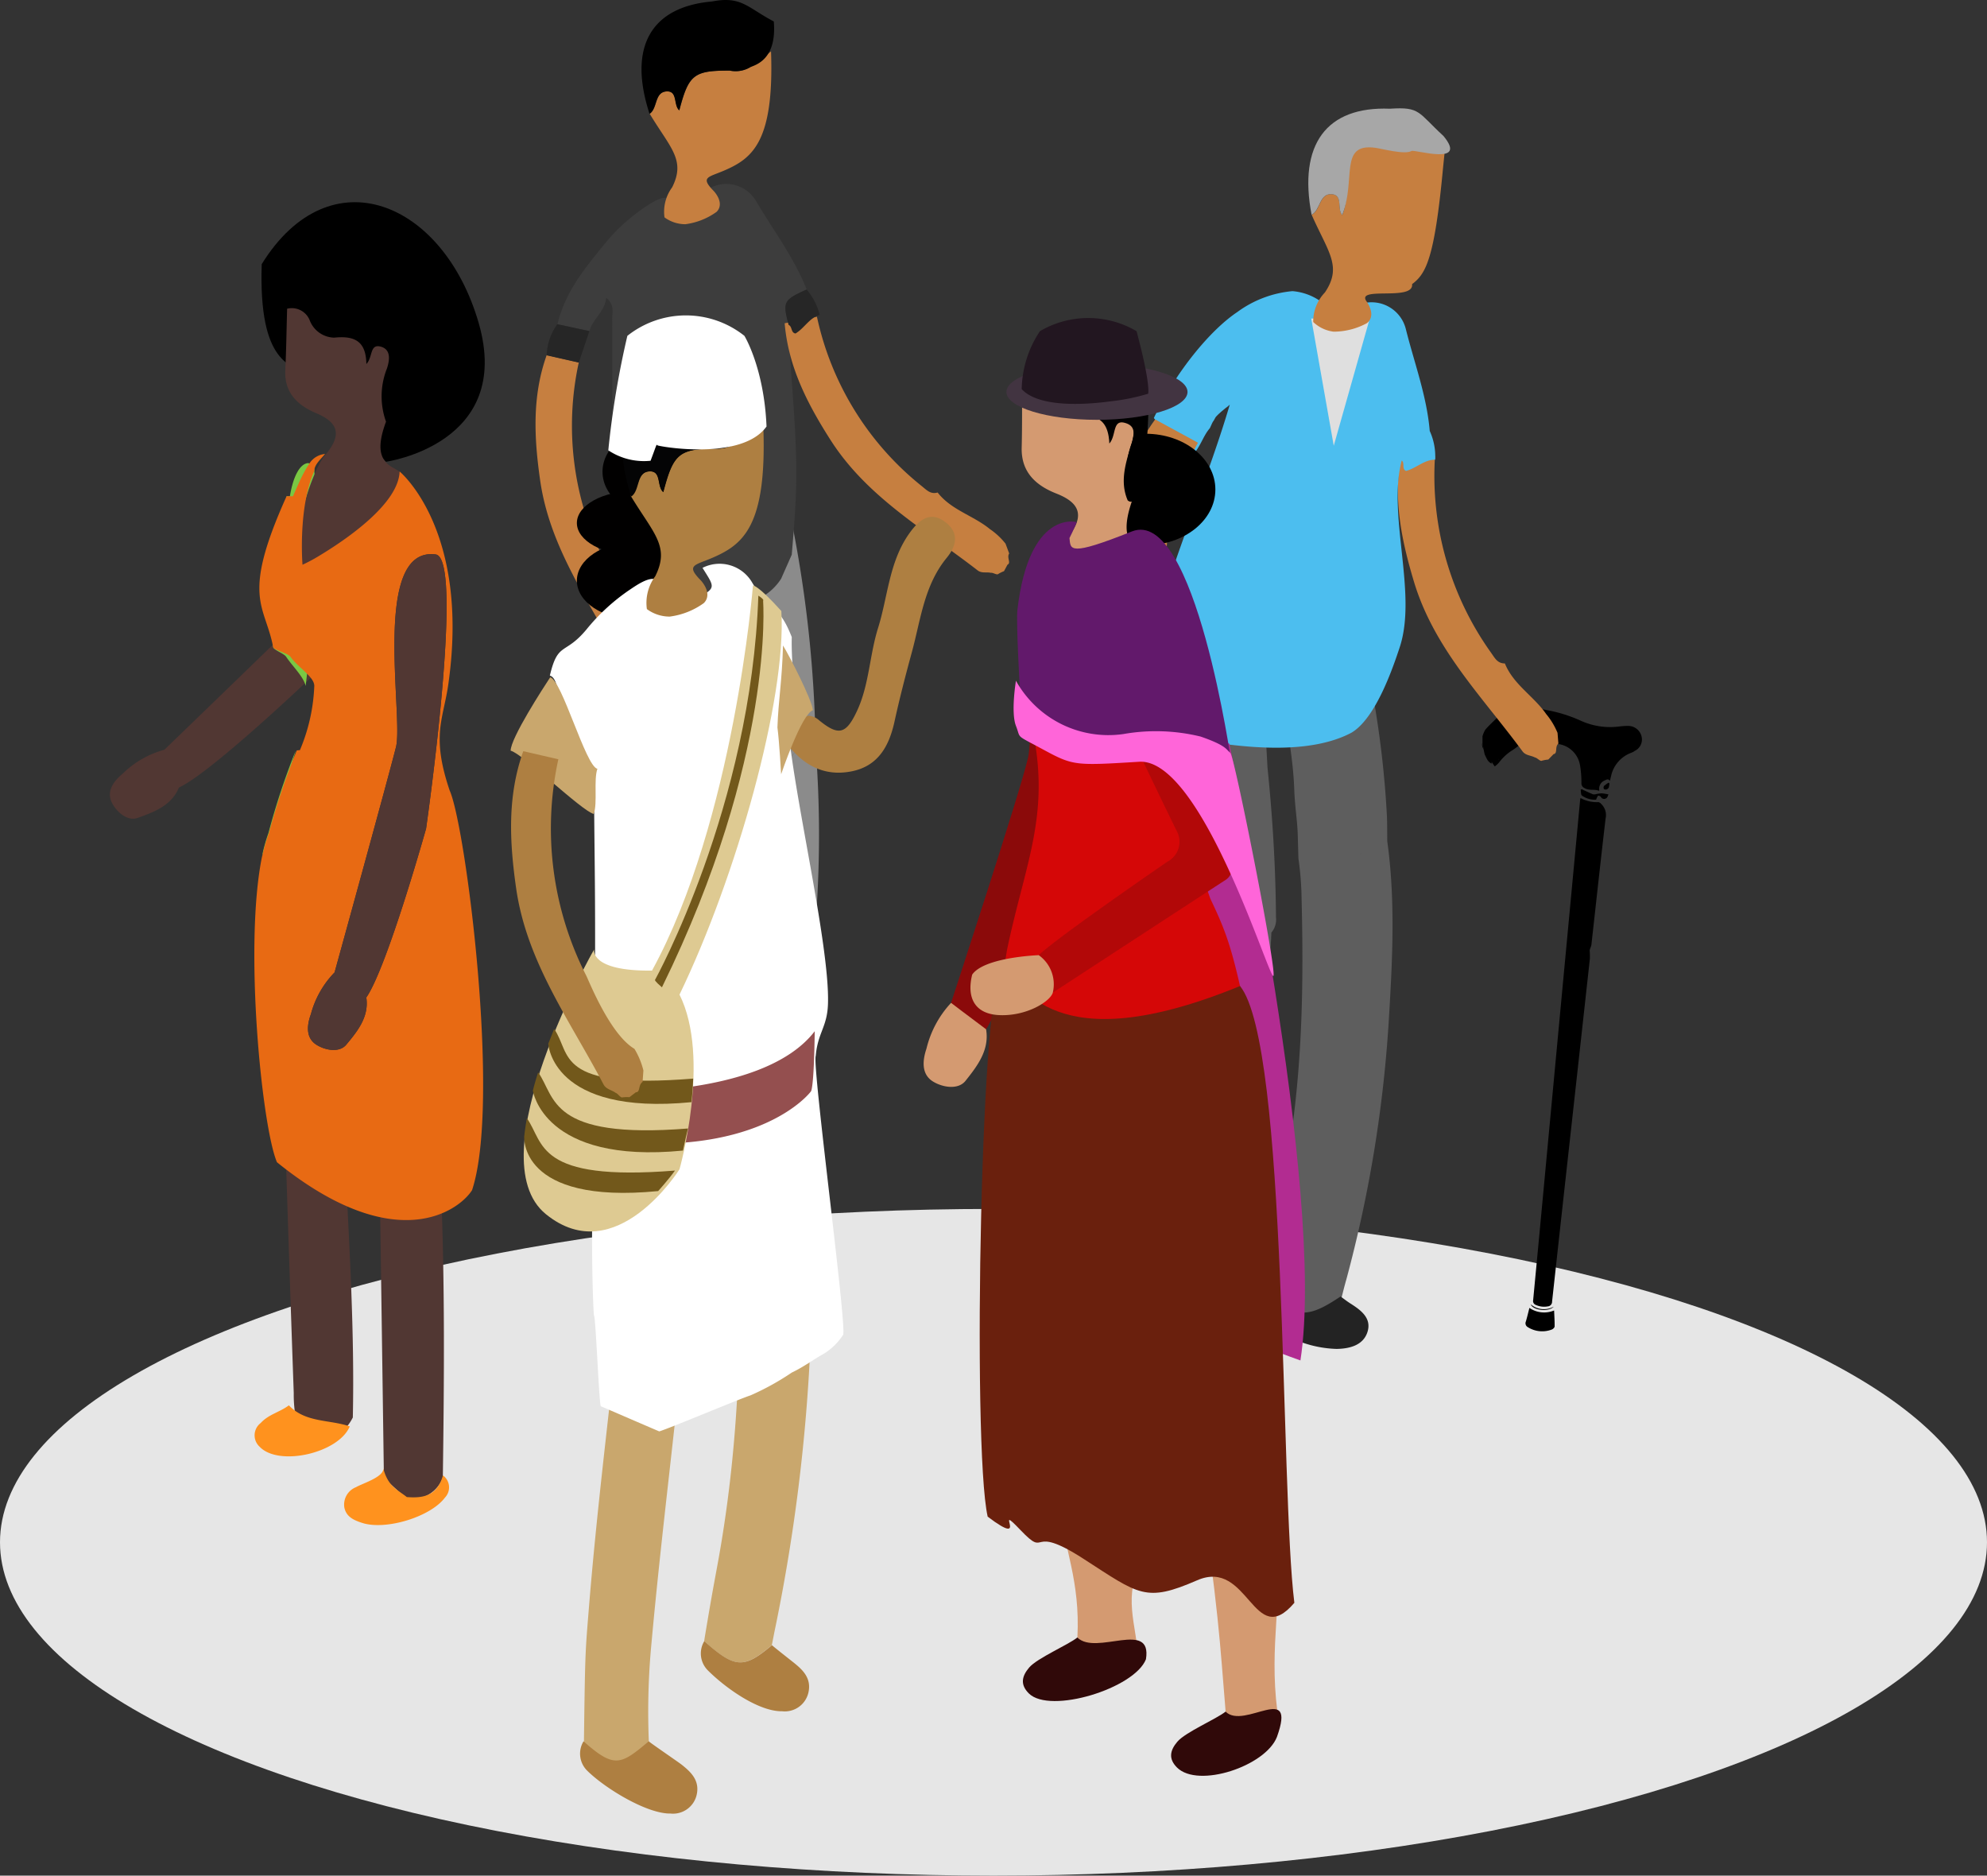 <svg xmlns="http://www.w3.org/2000/svg" width="205.508" height="193.961" viewBox="0 0 205.508 193.961">
  <rect x="0" y="0" width="205.508" height="193.961" fill="#333333" stroke="none"/>
  <g id="Grupo_3801" data-name="Grupo 3801" transform="translate(-844 -245.722)">
    <g id="Grupo_3800" data-name="Grupo 3800" transform="translate(844 245.722)">
      <ellipse id="Elipse_25" data-name="Elipse 25" cx="102.754" cy="34.472" rx="102.754" ry="34.472" transform="translate(0 125.017)" fill="#e6e6e6"/>
      <g id="Grupo_3339" data-name="Grupo 3339" transform="translate(11.366 0)">
        <g id="Grupo_2277" data-name="Grupo 2277" transform="translate(0 0)">
          <g id="Grupo_2275" data-name="Grupo 2275" transform="translate(44.023 0)">
            <path id="Trazado_11034" data-name="Trazado 11034" d="M119.746,276.022c-.045,1.561-.128,2.254-.206,3.067-1.053,11.637-2.436,21.664-3.472,33.3a68.488,68.488,0,0,0-.186,8.71c-2.1,2.584-3.711,2.687-6.151.379.116-8.632.116-8.7.45-12.76.607-7.55,1.429-14.568,2.271-22.08.371-3.381.119-6.828.871-10.139a13.621,13.621,0,0,1-.144-3.732,30.752,30.752,0,0,0-.112-3.847c-.045-.789-.1-1.581-.141-2.374-.02-.347-.045-.689-.066-1.036-.136-2.423-.264-4.842-.393-7.274.194.066.361-.108.563-.042a.739.739,0,0,1,.376-.036l.43-.2.555-.164c.025-.529.673-1.041.7-1.565.157-.058.326-.571.483-.571h.09l-.037-.368c1.2-.479,2.394-1.07,3.583-1.561.083,1.923.165,3.791.252,5.719.376,5.016.607,9.97.636,15.015A2.536,2.536,0,0,1,119.746,276.022Z" transform="translate(-102.569 -189.285)" fill="#8b8b8b"/>
            <path id="Trazado_11035" data-name="Trazado 11035" d="M133.534,264c-.009-.85.008-1.692-.026-2.534a127.664,127.664,0,0,0-2.386-20.033c-.363,1.04-.734,2.093-1.1,3.137a6.65,6.65,0,0,1-1.886,2.307,6.4,6.4,0,0,0-2.728,3l.1.045.1-.037c.228,3.025.706,5.465.8,9.04.058,1.767.223,2.9.26,4.372q.031,1.219.054,2.439c.132,1.289.2,2.308.227,3.34.227,10.865.049,20.8-1.722,31.447-.47,2.807-.665,3.43-1.605,9.168,2.918,2.584,3.744,2.634,6.4.383.12-.6.235-1.217.364-1.828a170.047,170.047,0,0,0,3.3-26.679A117.836,117.836,0,0,0,133.534,264Zm-2.1,1.3a3.569,3.569,0,0,1-.528.5,2.914,2.914,0,0,1-.408.269,3.348,3.348,0,0,0,.408-.269,4.28,4.28,0,0,0,.528-.508,3.09,3.09,0,0,0,.3-.124C131.63,265.215,131.531,265.251,131.432,265.3Z" transform="translate(-104.624 -187.464)" fill="#8b8b8b"/>
            <path id="Trazado_11036" data-name="Trazado 11036" d="M127.89,214.983c.182,5.751.963,11.464.765,17.23-.068,2.191-.257,4.365-.439,6.539-.364.826-.735,1.66-1.1,2.485a5.732,5.732,0,0,1-1.886,1.826c-1.016.561-1.776,1.176-2.97,1.747a24.61,24.61,0,0,1-3.9,2.156c-1.19.387-2.386.765-3.584,1.144,0,.008-.053.053-.053.053-.159.054-.325.106-.485.152a7.32,7.32,0,0,0-.849-2.046c-.97-1.977-2.826-3.44-3.357-5.675a12.7,12.7,0,0,1-.364-3.546q.011-11.343-.022-22.685c0-.675.273-1.471-.622-2.175-.014.114-.03.22-.053.326a1.107,1.107,0,0,1-.045.158c-.015.054-.031.1-.045.152a1.233,1.233,0,0,1-.107.251c-.045.1-.091.2-.144.288s-.1.159-.144.242a3.213,3.213,0,0,1-.2.288l-.181.25a.169.169,0,0,1-.031.045c-.1.129-.189.257-.273.387-.076.106-.144.219-.212.333a2.26,2.26,0,0,0-.136.273,2.218,2.218,0,0,0-.159.447c-1.1-.235-2.205-.478-3.311-.712.773-3.273,2.818-5.8,4.895-8.32a19.074,19.074,0,0,1,4.137-3.774c.553-.363,1.652-1.134,2.335-.953-.122,2.2-.33,2.453,1.845,2.377a3.926,3.926,0,0,0,2.138-.584c1.841-.985,1.638-1.031.5-2.864a3.561,3.561,0,0,1,4.676,1.358c1.788,3.031,3.947,5.864,5.251,9.175C127.352,212.422,127.276,212.581,127.89,214.983Z" transform="translate(-101.717 -181.389)" fill="#3d3d3d"/>
            <path id="Trazado_11037" data-name="Trazado 11037" d="M113.768,252.47c-.432.28-.2.982-.637.982l-.61.465a3.289,3.289,0,0,0-.717.026c-.2-.053-.384-.38-.581-.433-.394-.3-.9-.324-1.16-.816-3.159-6.016-7.258-11.546-8.259-18.54-.629-4.388-.849-8.7.674-12.964,1.107.25,2.213.512,3.319.762a30.672,30.672,0,0,0,2.636,20.464c.3.6.478,1.147,1.2,1.253.531,2.235,2.387,3.7,3.357,5.676a7.324,7.324,0,0,1,.849,2.047" transform="translate(-101.325 -184.469)" fill="#c67f40"/>
            <path id="Trazado_11038" data-name="Trazado 11038" d="M154.787,241.013c-.277.434.227.976-.173,1.158l-.364.676a3.27,3.27,0,0,0-.642.321c-.209.036-.507-.187-.708-.153-.481-.106-.955.078-1.393-.264-5.366-4.169-11.386-7.508-15.191-13.461-2.387-3.734-4.372-7.568-4.75-12.081,1.111-.23,2.226-.45,3.337-.68a30.673,30.673,0,0,0,10.867,17.539c.517.423.909.847,1.616.642,1.408,1.816,3.7,2.38,5.4,3.779A7.294,7.294,0,0,1,154.41,240" transform="translate(-105.8 -183.779)" fill="#c67f40"/>
            <path id="Trazado_11039" data-name="Trazado 11039" d="M127.733,184.327c.325,9.356-1.929,11.067-4.854,12.327-1.64.706-2.514.658-1.051,2.135.748.87.769,1.655.264,2.14a7.091,7.091,0,0,1-3.217,1.271,3.636,3.636,0,0,1-2.162-.708,4.242,4.242,0,0,1,.793-3.107c1.422-2.838-.192-4.065-2.323-7.606.846-.559.483-2.256,1.772-2.315,1.159-.054.673,1.419,1.3,1.961.969-3.716,1.506-4.124,5.231-4.112a2.964,2.964,0,0,0,2.024-.306Z" transform="translate(-103.376 -179.014)" fill="#c67f40"/>
            <path id="Trazado_11040" data-name="Trazado 11040" d="M121.5,178.242c3.036-.593,3.664.659,6.37,2.065.361,4.246-2.226,4.551-2.524,4.78a2.964,2.964,0,0,1-2.024.306c-3.724-.012-4.262.4-5.231,4.112-.627-.542-.141-2.015-1.3-1.961-1.289.059-.926,1.756-1.772,2.315C112.781,182.994,115.121,178.8,121.5,178.242Z" transform="translate(-103.229 -178.091)"/>
            <path id="Trazado_11041" data-name="Trazado 11041" d="M123.565,321.546c2.915,2.583,3.741,2.633,6.4.384.251.227.494.47.754.679.853.682,1.741,1.492,1.384,2.9a2.294,2.294,0,0,1-2.467,1.7c-2.222.038-4.08-1.24-5.763-2.933A2.258,2.258,0,0,1,123.565,321.546Z" transform="translate(-104.569 -199.319)" fill="#232323"/>
            <path id="Trazado_11042" data-name="Trazado 11042" d="M109.629,332.664c2.915,2.583,3.511,2.249,6.171,0,.251.227.725.854.985,1.062.853.682,1.742,1.492,1.384,2.9a2.3,2.3,0,0,1-2.467,1.7c-2.222.038-4.08-1.24-5.763-2.933A2.258,2.258,0,0,1,109.629,332.664Z" transform="translate(-102.507 -200.964)" fill="#232323"/>
            <path id="Trazado_11043" data-name="Trazado 11043" d="M106,221.409l-3.324-.748a5.805,5.805,0,0,1,1.1-3.221l3.319.712Z" transform="translate(-101.525 -183.914)" fill="#262626"/>
            <path id="Trazado_11044" data-name="Trazado 11044" d="M135.2,215.851c-1.078.325-1.587,1.386-2.5,1.928-.5-.084-.315-.724-.716-.891-.619-2.408-.539-2.564,1.865-3.658A6.229,6.229,0,0,1,135.2,215.851Z" transform="translate(-105.814 -183.291)" fill="#262626"/>
            <path id="Trazado_11045" data-name="Trazado 11045" d="M116.678,256.512l-.091-.06s.053-.045.053-.053Z" transform="translate(-103.583 -189.679)" fill="#bcbcbc"/>
          </g>
          <g id="Grupo_2276" data-name="Grupo 2276" transform="translate(0 20.91)">
            <path id="Trazado_11046" data-name="Trazado 11046" d="M175.535,226.635s2.966-3.694,6.3-8.185a21.008,21.008,0,0,0-3.2-2.959,12.1,12.1,0,0,1-1.481,2.289c-2.289,2.324-17.33,16.841-17.33,16.841a9.779,9.779,0,0,0-4.3,2.464c-.844.693-1.771,1.781-1.115,3.038.5.968,1.618,1.916,2.645,1.549,1.681-.6,3.506-1.263,4.272-3.146l0,.005C164.763,236.951,175.535,226.635,175.535,226.635Z" transform="translate(-154.188 -177.999)" fill="#513733"/>
            <path id="Trazado_11047" data-name="Trazado 11047" d="M185.459,198.33s13.224-1.828,9.589-14.371-15.372-17.463-22.434-6.067c-.347,10.576,3.22,10.238,4.466,11.529S185.459,198.33,185.459,198.33Z" transform="translate(-156.911 -171.488)"/>
            <path id="Trazado_11048" data-name="Trazado 11048" d="M193.265,290.59a20.728,20.728,0,0,0-6.333-1.178q.218,15.5.437,31l.448.872-.013-.019,1.924,1.757a.211.211,0,0,1,.3.036,3.451,3.451,0,0,0,3.441-2.211C193.606,310.761,193.69,300.674,193.265,290.59Z" transform="translate(-159.034 -188.938)" fill="#513733"/>
            <path id="Trazado_11049" data-name="Trazado 11049" d="M178.1,315.488a2.427,2.427,0,0,1-.795-.637s-.357-.467-.5-.674a1.481,1.481,0,0,1-.308-.726,13.463,13.463,0,0,1-.15-2.188q-.483-13.706-.912-27.414l6.238,3.655c.433,8.757.971,17.511.784,26.286-.951,1.845-2.373,2.481-4.349,1.7Z" transform="translate(-157.332 -188.115)" fill="#513733"/>
            <path id="Trazado_11050" data-name="Trazado 11050" d="M173.316,246.576a73.535,73.535,0,0,1,2.83-8.542c-.669,2.306-2.094,7.084-3.494,10.939A17.111,17.111,0,0,1,173.316,246.576Z" transform="translate(-156.92 -181.335)" fill="#7ac843"/>
            <path id="Trazado_11051" data-name="Trazado 11051" d="M178.59,212.779c-.269,4.488-.771,9.652-1.224,13.419-.216-.959-1.288-1.944-2.019-3.02-.249-.365-1.346-.706-1.346-1.026v0a133.171,133.171,0,0,1,1.4-15.567l.336,0c.312-1.961.988-3.315,1.832-3.431a.234.234,0,0,1,.077,0,.761.761,0,0,1,.617.814v0A76.16,76.16,0,0,1,178.59,212.779Z" transform="translate(-157.12 -176.172)" fill="#7ac843"/>
            <path id="Trazado_11052" data-name="Trazado 11052" d="M192.648,208.989v.018l-.008-.018Z" transform="translate(-159.878 -177.037)" fill="#ff1d25"/>
            <path id="Trazado_11053" data-name="Trazado 11053" d="M187.4,201.328c0,3.641-8,10.343-9.683,10.011-2.549-.5.278-10.109,1.989-11.916,1.628-1.99,1.253-3.25-1.022-4.206-1.9-.8-3.321-2.093-3.206-4.453.1-2.116.129-4.235.188-6.353a1.993,1.993,0,0,1,2.326,1.168,2.786,2.786,0,0,0,2.539,1.823c2.06-.215,3.3.316,3.331,2.726.69-.717.327-2.12,1.5-1.794,1.1.309.888,1.464.633,2.247a7.78,7.78,0,0,0-.1,5.509c-.975,2.64-.724,4.049.86,4.833" transform="translate(-157.337 -173.395)" fill="#513733"/>
            <path id="Trazado_11054" data-name="Trazado 11054" d="M175.3,317.512c1.719,1.821,4.2,1.455,6.295,2.18-1.156,2.767-7.324,4.172-9.3,2.122a1.6,1.6,0,0,1,.089-2.471C173.188,318.449,174.386,318.209,175.3,317.512Z" transform="translate(-156.788 -193.096)" fill="#ff921e"/>
            <path id="Trazado_11055" data-name="Trazado 11055" d="M186.627,324.964c.468,2.051,1.523,2.372,2.474,3.139,1.631.124,3.117-.07,3.739-2.24a1.527,1.527,0,0,1,.2,2.3c-1.5,2-6.113,3.394-8.538,2.617-.88-.282-1.665-.627-1.862-1.6a1.935,1.935,0,0,1,1.208-2.1C184.568,326.656,187.02,325.953,186.627,324.964Z" transform="translate(-158.392 -194.199)" fill="#ff921e"/>
            <path id="Trazado_11056" data-name="Trazado 11056" d="M191.928,236.854c-1.944-5.721-.644-7.4-.137-11.039,2.26-15.966-5.043-21.957-5.043-21.957-.117,3.382-5.622,7.1-8.384,8.758a16.773,16.773,0,0,1-1.66.885s-.485-5.883,1.219-9.7v0c0-.665.716-1.258,1.115-1.757a2.145,2.145,0,0,0-1.594.943,13.493,13.493,0,0,0-.978,1.753c-.27.586-.514,1.143-.751,1.678l-.66,0c-4.741,10.523-2.244,11.159-1.392,15.567v0c0,.319,1.545.66,1.793,1.026.731,1.076,2.467,2.061,2.467,3.02v0a18.81,18.81,0,0,1-1.488,6.643s-.21.008-.214.017-.1,0-.109.008a72.435,72.435,0,0,0-2.882,8.542,16.862,16.862,0,0,0-.691,2.4s-.014.009-.017.013c-1.9,9.273-.015,27.981,1.539,31.633,12.339,9.967,18.9,4.927,20.179,2.888C197.241,269.106,193.586,240.555,191.928,236.854Zm-8.625,21.4,0,0c.3,2.011-.935,3.51-2.077,4.881-.7.839-2.139.59-3.066.013-1.2-.748-.96-2.157-.586-3.182a9.79,9.79,0,0,1,2.447-4.309s5.563-20.149,6.353-23.315-2.564-20.772,4.1-19.908c3.032.39-.989,28.355-.989,28.355S185.455,255.146,183.3,258.254Z" transform="translate(-156.783 -176.009)" fill="#e86a13"/>
            <path id="Trazado_11057" data-name="Trazado 11057" d="M184.265,260.054l0,0c.3,2.011-.935,3.51-2.077,4.881-.7.839-2.139.59-3.066.013-1.2-.748-.96-2.156-.586-3.182a9.789,9.789,0,0,1,2.447-4.309s5.563-20.149,6.353-23.315-2.564-20.772,4.1-19.908c3.032.39-.989,28.355-.989,28.355S186.417,256.946,184.265,260.054Z" transform="translate(-157.745 -177.808)" fill="#513733"/>
          </g>
        </g>
        <g id="Grupo_2279" data-name="Grupo 2279" transform="translate(103.404 11.202)">
          <g id="Grupo_2278" data-name="Grupo 2278" transform="translate(38.513 62.055)">
            <path id="Trazado_11058" data-name="Trazado 11058" d="M114.072,281.466a3.568,3.568,0,0,0,1.848.424c.069,0,.142.057.209.094.025.014.038.048.06.069a1.582,1.582,0,0,1,.479,1.525c-.512,4.359-.982,8.722-1.47,13.083a2.036,2.036,0,0,1-.123.363.8.8,0,0,0-.052.231,7.159,7.159,0,0,1,.019.836q-1.2,10.912-2.409,21.821-.754,6.815-1.5,13.632a.475.475,0,0,1-.437.489,2.075,2.075,0,0,1-1.255-.154.423.423,0,0,1-.265-.487q.679-7.132,1.344-14.266.859-9.16,1.717-18.32.9-9.541,1.792-19.083C114.035,281.645,114.054,281.567,114.072,281.466Z" transform="translate(-103.891 -272.197)"/>
            <path id="Trazado_11059" data-name="Trazado 11059" d="M119.53,273.585a1.419,1.419,0,0,0-1.4-1.1,7.009,7.009,0,0,0-.889.057,7.346,7.346,0,0,1-4.067-.625,14.861,14.861,0,0,0-3.405-1.059,8.072,8.072,0,0,0-3.158-.057c-.039.019-.076.019-.114.038l-.076.038-.246.076-1.078.36-.417.283h-.019a.137.137,0,0,0-.113.076c-.4.4-.813.776-1.173,1.192a2.606,2.606,0,0,0-.3.7v.738l.132.681.095.454c.19.34.284.757.719.946V276.2c.094.151.209.321.322.472a2.379,2.379,0,0,0,.453-.416,5.138,5.138,0,0,1,1.419-1.287,6.556,6.556,0,0,0,.719-.548,1.956,1.956,0,0,1-.094.227,7.492,7.492,0,0,1,4.123-.284,2.655,2.655,0,0,1,2.194,2.157,10.636,10.636,0,0,1,.151,1.892.525.525,0,0,0,.3.491c.473.3,1.022.094,1.494.283.019,0,.038-.019.057-.038a.914.914,0,0,1,.549-1.021c.17-.076.359-.227.549.038.038-.189.076-.321.113-.472a3.3,3.3,0,0,1,2.118-2.441,1.536,1.536,0,0,0,.341-.189A1.3,1.3,0,0,0,119.53,273.585Zm-14.773,2.365-.019-.019.038-.019.019.019C104.775,275.93,104.775,275.949,104.756,275.949Z" transform="translate(-103.03 -270.674)"/>
            <path id="Trazado_11060" data-name="Trazado 11060" d="M111.214,343.122c.023.563.062,1.108.053,1.653,0,.109-.163.272-.285.316a2.785,2.785,0,0,1-2.49-.246.453.453,0,0,1-.2-.578c.137-.457.243-.923.368-1.409A2.694,2.694,0,0,0,111.214,343.122Z" transform="translate(-103.762 -280.862)"/>
            <path id="Trazado_11061" data-name="Trazado 11061" d="M115,280.4c.391.18.778.368,1.175.532a.7.7,0,0,0,.317-.022,3.8,3.8,0,0,1,.584-.08,5.256,5.256,0,0,1,.7.113c-.064.122-.1.307-.21.375a.37.37,0,0,1-.575-.116c-.048-.079-.262-.158-.292-.129a1.556,1.556,0,0,0-.206.414,2.332,2.332,0,0,1-1.461-.422c-.127-.094-.094-.4-.135-.612Z" transform="translate(-104.698 -272.047)"/>
            <path id="Trazado_11062" data-name="Trazado 11062" d="M103.2,275.556c-.038-.113-.094-.208-.132-.321a.836.836,0,0,1-.038-.3c.019-.057.019-.132.038-.208v.151Z" transform="translate(-103.023 -271.246)"/>
            <path id="Trazado_11063" data-name="Trazado 11063" d="M106.508,270.993l-1.078.36c.359-.133.7-.284,1.04-.417C106.489,270.955,106.508,270.974,106.508,270.993Z" transform="translate(-103.363 -270.711)"/>
            <path id="Trazado_11064" data-name="Trazado 11064" d="M118.259,279.687a1.712,1.712,0,0,1-.068.44.412.412,0,0,1-.252.192c-.077.022-.232-.013-.255-.065a.33.33,0,0,1,.021-.3,3.251,3.251,0,0,1,.478-.342Z" transform="translate(-105.089 -271.935)"/>
            <path id="Trazado_11065" data-name="Trazado 11065" d="M111.264,342.665c-.516.576-2.157.387-2.38-.241A2.087,2.087,0,0,0,111.264,342.665Z" transform="translate(-103.85 -280.801)"/>
          </g>
          <path id="Trazado_11066" data-name="Trazado 11066" d="M109.487,269.981c-.394.35-.049,1.025-.495,1.093l-.548.564a3.344,3.344,0,0,0-.722.137c-.216-.022-.448-.326-.655-.35-.444-.239-.963-.19-1.3-.649-4.125-5.611-9.127-10.586-11.214-17.519-1.31-4.349-2.194-8.684-1.305-13.24,1.159.084,2.32.18,3.479.263a31.436,31.436,0,0,0,5.812,20.331c.392.562.66,1.089,1.414,1.086.88,2.183,2.986,3.381,4.272,5.236a7.481,7.481,0,0,1,1.174,1.944" transform="translate(-63.079 -204.293)" fill="#c67f40"/>
          <path id="Trazado_11067" data-name="Trazado 11067" d="M75.878,291.894a2.071,2.071,0,0,1-.478,1.585,27.835,27.835,0,0,1-.278,3.135c-1.442,11.931-3.337,22.209-4.756,34.131a53.363,53.363,0,0,0-.244,8.926c-2.872,2.648-5.081,2.753-8.417.392.15-8.849.15-8.918.6-13.081.837-7.733,1.965-14.927,3.116-22.626.5-3.466.163-6.994,1.186-10.39a10.579,10.579,0,0,1-.2-3.824,23.365,23.365,0,0,0-.151-3.945c-.058-.81-.129-1.62-.186-2.43-.034-.357-.07-.715-.093-1.063-.186-2.482-.361-4.964-.546-7.455.278.07.558-3.495.837-3.425.29-.07.581-3.826.861-3.826h.011c.593,0,1.186,2.886,1.78,2.52l-.082,1.673.093.781c.035-.54.058-.62.093-1.16.222-.061.442.1.663.03l.128.2-.058-.1c1.64-.488,3.279-.954,4.907-1.45.116,1.967.232,3.959.337,5.928C75.529,281.56,75.843,286.73,75.878,291.894Z" transform="translate(-58.678 -208.242)" fill="#5e5e5e"/>
          <path id="Trazado_11068" data-name="Trazado 11068" d="M89.411,282.87c-.011-.871,0-1.732-.035-2.6a101.471,101.471,0,0,0-3.219-20.528q-.739,1.606-1.478,3.214a7.721,7.721,0,0,1-2.544,2.369c-1.374.723-2.933,1.524-3.678,3.065l.126.052.137-.044c.309,3.1.951,5.609,1.077,9.267.08,1.811.3,2.969.355,4.485.023.827.046,1.664.07,2.5a31.562,31.562,0,0,1,.309,3.423c.3,11.13.069,21.311-2.327,32.232-.63,2.874-.893,3.509-2.165,9.388,3.941,2.648,5.054,2.7,8.639.392.161-.618.309-1.245.492-1.872A134.242,134.242,0,0,0,89.6,300.872C89.96,294.889,90.247,288.854,89.411,282.87ZM86.58,284.2v-.009c.058-.018.127-.044.2-.061C86.707,284.159,86.637,284.176,86.58,284.2Z" transform="translate(-60.701 -207.076)" fill="#5e5e5e"/>
          <path id="Trazado_11069" data-name="Trazado 11069" d="M76.236,341.024c3.786,2.647,4.86,2.7,8.315.393.326.233.642.483.98.7,1.107.7,2.262,1.529,1.8,2.976-.449,1.4-1.895,1.728-3.2,1.746a11.729,11.729,0,0,1-7.485-3.005A1.961,1.961,0,0,1,76.236,341.024Z" transform="translate(-60.671 -218.548)" fill="#232323"/>
          <path id="Trazado_11070" data-name="Trazado 11070" d="M61.785,351.482c3.91,2.383,4.71,2.075,8.279,0,.337.21.972.788,1.322.98,1.143.63,2.336,1.377,1.855,2.679-.464,1.256-1.956,1.555-3.308,1.572a13.133,13.133,0,0,1-7.731-2.705A1.624,1.624,0,0,1,61.785,351.482Z" transform="translate(-58.63 -220.024)" fill="#232323"/>
          <path id="Trazado_11071" data-name="Trazado 11071" d="M83.831,266.112c2.513-1.448,4.3-6.674,5.006-8.808,1.877-5.6-1.281-13.669.223-19.364.343.284-.027.855.441,1.086,1.052-.269,1.864-1.163,3.018-1.165a6.331,6.331,0,0,0-.562-2.966c-.308-3.636-1.6-7.046-2.475-10.55a3.65,3.65,0,0,0-4.194-2.7c.581,2.135.768,2.245-1.33,2.666a3.987,3.987,0,0,1-2.278-.041c-2.159-.561-1.878-.741-1.121-2.86a5.877,5.877,0,0,0-2.8-.977,11.34,11.34,0,0,0-5.715,2.169c-2.778,1.854-6.377,6.189-8.621,10.95l.983,1.294c-.626-.186-1.1-.256-1.455.922,1.021.568,3.739.746,4.753,1.311.685-.959.873-1.71,1.48-2.438.057-.038.284-.65.391-.764.069-.08.206-.388.283-.465a4.421,4.421,0,0,1,.324-.324c.123-.109.261-.237.39-.335a.206.206,0,0,0,.051-.046c.083-.066.169-.14.252-.206a2.314,2.314,0,0,0,.286-.228l.113-.1c-2.183,7.365-5.115,14.042-7.317,21.41-.361,1.183.1,3.064.076,4.293-.127,2.352,1.263,4.337,1.638,6.557a7.6,7.6,0,0,1,.236,2.26c.171.006.346-.005.52-.009a.291.291,0,0,0,.065-.035C68.616,266.828,78.131,269.11,83.831,266.112Z" transform="translate(-58.854 -201.528)" fill="#4cbeef"/>
          <path id="Trazado_11072" data-name="Trazado 11072" d="M65.924,269.315c-.506.15-.481.908-.913.78l-.736.277c-.2-.06-1.571.413-1.8.4-.186-.112-.266-.485-.444-.594-.3-.405-.791-.582-.9-1.141-1.345-6.833-3.755-13.464-2.693-20.626.665-4.494,1.709-8.792,4.452-12.537,1.013.569,3.406,1.847,4.42,2.415-3.61,6.55-3.828,12.24-2.619,19.584a11.321,11.321,0,0,0,.632,3.028c-.132,2.351.375,2.892.749,5.118a7.451,7.451,0,0,1,.235,2.258" transform="translate(-58.181 -203.708)" fill="#c67f40"/>
          <path id="Trazado_11073" data-name="Trazado 11073" d="M69.779,274.907l-.093-.062s.054-.047.054-.055Z" transform="translate(-59.805 -209.2)" fill="#bcbcbc"/>
          <path id="Trazado_11074" data-name="Trazado 11074" d="M82.455,223.718l2.327,13.155,3.751-13.254Z" transform="translate(-61.607 -201.978)" fill="#dfdfdf"/>
          <path id="Trazado_11075" data-name="Trazado 11075" d="M96.1,205.075c-.888,9.553-1.792,11.036-3.208,12.1.205,1.822-5.972.142-4.676,1.835.648.982.567,1.782-.009,2.209a7.253,7.253,0,0,1-3.436.873,3.717,3.717,0,0,1-2.106-1,4.348,4.348,0,0,1,1.21-3.056c1.816-2.7.335-4.157-1.372-8.034.934-.458.785-2.231,2.1-2.123,1.184.1.5,1.531,1.066,2.163,1.469-3.651-1.431-7.926,2.353-7.428.692.091,7.073-.54,8.29.4Z" transform="translate(-61.614 -198.996)" fill="#c67f40"/>
          <path id="Trazado_11076" data-name="Trazado 11076" d="M90.534,198.462c3.164-.208,2.862.357,5.546,2.822,2.6,3.149-2.976,1.359-3.308,1.552-.7.408-3.07-.244-3.762-.335-3.784-.5-1.938,3.314-3.406,6.965-.568-.631.118-2.066-1.067-2.163-1.317-.108-1.17,1.664-2.1,2.123C81.049,202.157,83.974,198.2,90.534,198.462Z" transform="translate(-61.556 -198.422)" fill="#a7a7a7"/>
        </g>
        <g id="Grupo_3307" data-name="Grupo 3307" transform="translate(41.45 32.595)">
          <ellipse id="Elipse_68" data-name="Elipse 68" cx="5.966" cy="4.641" rx="5.966" ry="4.641" transform="translate(9.499 11.545)" fill="#010000"/>
          <ellipse id="Elipse_69" data-name="Elipse 69" cx="5.966" cy="3.315" rx="5.966" ry="3.315" transform="translate(6.848 18.174)" fill="#010000"/>
          <ellipse id="Elipse_70" data-name="Elipse 70" cx="5.966" cy="3.978" rx="5.966" ry="3.978" transform="translate(6.848 23.478)" fill="#010000"/>
          <path id="Trazado_10920" data-name="Trazado 10920" d="M1133.911,900.615a185.535,185.535,0,0,1-3.6,29.166c-.142.67-.266,1.338-.4,2-2.907,2.46-3.811,2.408-7-.418,1.031-6.271,1.241-6.956,1.754-10.021,1.939-11.647,2.131-22.5,1.882-34.382-.026-1.13-.1-2.246-.249-3.651,1.351.472,2.694,1.026,3.977.44a3.179,3.179,0,0,0,.6-.367,4.139,4.139,0,0,0,.579-.545c.107-.052.216-.094.323-.146s.215-.1.324-.147c.547-.378,1.1-.753,1.647-1.131A128.179,128.179,0,0,1,1133.911,900.615Z" transform="translate(-1102.901 -794.246)" fill="#c9a76d"/>
          <path id="Trazado_10921" data-name="Trazado 10921" d="M1126.606,890.822c-1.15,12.724-2.66,23.683-3.8,36.409a74.454,74.454,0,0,0-.2,9.519c-2.294,2.826-4.059,2.94-6.725.42.127-9.438.125-9.513.489-13.951.663-8.256,1.563-15.928,2.484-24.143.405-3.693.132-7.46.952-11.082,2.36.261,4.73.7,7.024-.523C1126.779,889.176,1126.689,889.933,1126.606,890.822Z" transform="translate(-1108.31 -789.15)" fill="#c9a76d"/>
          <path id="Trazado_10922" data-name="Trazado 10922" d="M1125.848,896.977a2.75,2.75,0,0,1-.382,1.684c-2.294,1.224-4.664.784-7.024.523a15,15,0,0,1-.156-4.08,32.866,32.866,0,0,0-.126-4.207c-.05-.858-.1-1.727-.149-2.6-.024-.377-.049-.753-.073-1.13q-.224-3.971-.431-7.952c.216.072.438-.9.663-.825.232-.072.464-1.252.687-1.252h.009c.48,0,.952.249,1.423-.138l-.065.368.075.123c.024-.576.049-1.012.073-1.587.175-.064.357-.072.53-.145l.1.116-.041-.142c1.309-.523,2.618-1.038,3.918-1.57.09,2.1.182,4.21.273,6.313C1125.566,885.963,1125.814,891.463,1125.848,896.977Z" transform="translate(-1107.03 -799.356)" fill="#3b4491"/>
          <path id="Trazado_10923" data-name="Trazado 10923" d="M1132.852,892.685c-.547.377-1.1.753-1.648,1.13-.11.052-.216.094-.324.147s-.216.094-.322.134a4.88,4.88,0,0,1-.58.556,3.921,3.921,0,0,1-.6.367c-1.283.585-2.625.031-3.977-.44-.016-.889-.032-1.779-.057-2.668-.042-1.613-.221-2.848-.285-4.778-.1-3.909-.626-6.577-.875-9.885l-.108.042-.107-.051a6.969,6.969,0,0,1,2.983-3.275,7.258,7.258,0,0,0,2.062-2.522c.4-1.141.8-2.292,1.2-3.432a140.006,140.006,0,0,1,2.612,21.9C1132.861,890.833,1132.844,891.753,1132.852,892.685Z" transform="translate(-1102.029 -804.353)" fill="#3b4491"/>
          <path id="Trazado_10924" data-name="Trazado 10924" d="M1140,863.206c.2,6.288,4.373,23.287,4.158,29.591-.074,2.394-1.065,2.989-1.263,5.367-.4.9,3.228,27.942,2.83,28.847a6.249,6.249,0,0,1-2.062,2c-1.11.613-1.94,1.285-3.248,1.909a26.973,26.973,0,0,1-4.266,2.357c-1.3.423-8.128,3.311-9.437,3.726,0,.009-6.042-2.6-6.042-2.6-.173.057-.538-9.42-.712-9.37-.124-.821-.578-14.226.516-21.612-4.925-.684.58-9.766,0-12.211a13.948,13.948,0,0,1-.4-3.876c.009-8.267-.086-10.266-.118-18.532-1.03.942-2.44-5.06-2.481-4.885-1.2-.258-.875-4.808-2.083-5.064.843-3.579,1.544-2.061,3.814-4.81a20.752,20.752,0,0,1,4.524-4.126c.6-.4,1.8-1.241,2.551-1.042-.134,2.4-.36,2.682,2.017,2.6a4.31,4.31,0,0,0,2.338-.639c2.012-1.077,1.79-1.128.547-3.132a3.894,3.894,0,0,1,5.113,1.484c1.956,3.314,2.693,2.052,4.118,5.673C1140.328,857.969,1141.01,860.954,1140,863.206Z" transform="translate(-1111.34 -821.576)" fill="#fff"/>
          <path id="Trazado_10926" data-name="Trazado 10926" d="M1132.361,839.122c.356,10.227-2.108,12.1-5.306,13.475-1.793.773-2.748.72-1.149,2.334.818.952.842,1.81.289,2.34a7.723,7.723,0,0,1-3.517,1.39,3.96,3.96,0,0,1-2.365-.775,4.636,4.636,0,0,1,.867-3.4c1.554-3.1-.21-4.444-2.54-8.316.926-.612.528-2.468,1.937-2.532,1.266-.057.736,1.553,1.423,2.145,1.058-4.062,1.646-4.509,5.717-4.494a2.936,2.936,0,0,0,1.948-.766Z" transform="translate(-1106.225 -827.494)" fill="#ae7f41"/>
          <path id="Trazado_10927" data-name="Trazado 10927" d="M1130.327,864.7a1.775,1.775,0,0,1,1.112.464c2.013,1.637,2.795,1.473,3.929-.957,1.265-2.708,1.293-5.748,2.174-8.563,1.02-3.253,1.14-6.792,3.182-9.723,1.239-1.779,2.377-2.265,3.7-1.306,1.552,1.121,1.253,2.5.225,3.754-2.34,2.847-2.69,6.4-3.605,9.753-.65,2.386-1.272,4.781-1.8,7.2-.559,2.537-1.7,4.583-4.422,5.126-2.864.573-5.08-.657-6.764-2.947-.164-.221-.308-.457-.459-.687C1128.592,866.214,1129.15,865.053,1130.327,864.7Z" transform="translate(-1099.548 -823.28)" fill="#ae7f41"/>
          <path id="Trazado_10928" data-name="Trazado 10928" d="M1126.15,836.125c3.32-.648,2.925.586,5.884,2.124.4,4.642-1.345,4.6-1.671,4.847a3.755,3.755,0,0,1-2.221.848c-4.073-.015-4.66.433-5.719,4.494-.687-.591-.154-2.2-1.421-2.145-1.411.064-.979,1.985-1.9,2.6C1116.649,841.385,1119.172,836.738,1126.15,836.125Z" transform="translate(-1106.629 -830.14)" fill="#040405"/>
          <path id="Trazado_10929" data-name="Trazado 10929" d="M1123.068,908.543c3.185,2.824,4.089,2.879,7,.42.274.248,1.956,1.567,2.241,1.795.932.747,1.9,1.631,1.512,3.176a2.505,2.505,0,0,1-2.695,1.861c-2.43.042-5.878-2.408-7.718-4.258A2.467,2.467,0,0,1,1123.068,908.543Z" transform="translate(-1103.043 -771.426)" fill="#ae7f41"/>
          <path id="Trazado_10930" data-name="Trazado 10930" d="M1116.017,914.168c3.186,2.824,3.839,2.459,6.746,0,.274.248,3.142,2.2,3.426,2.433.932.746,1.9,1.631,1.514,3.174a2.509,2.509,0,0,1-2.7,1.863c-2.428.042-6.81-2.626-8.649-4.476A2.47,2.47,0,0,1,1116.017,914.168Z" transform="translate(-1108.482 -766.693)" fill="#ae7f41"/>
          <path id="Trazado_10932" data-name="Trazado 10932" d="M1130.961,854.405c-1.178.355-3.289,6.615-3.289,6.615s-.192-3.4-.383-4.837c.1-2.874.479-4.79.575-8.477C1128.442,848.615,1130.842,853.26,1130.961,854.405Z" transform="translate(-1099.698 -813.551)" fill="#c9a76d"/>
          <path id="Trazado_10933" data-name="Trazado 10933" d="M1119.451,875.709l-.1-.066s.059-.05.059-.059Z" transform="translate(-1105.512 -797.988)" fill="#f19976"/>
          <path id="Trazado_13262" data-name="Trazado 13262" d="M-1526.5,7105.419s17.386,1.052,22.97-6.231c-.081,6.151-.4,6.231-.4,6.231s-5.5,7.446-23.149,4.857A25.832,25.832,0,0,1-1526.5,7105.419Z" transform="translate(1534.978 -7025.142)" fill="#944f4f"/>
          <path id="Trazado_13261" data-name="Trazado 13261" d="M-1523.639,6988.665a6.654,6.654,0,0,0,4.371,1.079c.692-1.827.581-1.7.719-1.593s8.7,1.649,11.274-1.951c-.25-6.064-2.287-9.374-2.287-9.374a9.724,9.724,0,0,0-12.106,0A91.649,91.649,0,0,0-1523.639,6988.665Z" transform="translate(1533.738 -6974.691)" fill="#fff"/>
          <path id="Trazado_13263" data-name="Trazado 13263" d="M-1514.454,7023.87s-1.942,24.282-10.441,39.823c-6.475.08-5.99-2.187-5.99-2.187s-12.232,21.5-4.982,27.379,13.816-4.651,13.816-4.651,3.283-11.491,0-18.057c5.882-12.173,11.079-30.64,10.533-39.668C-1513.98,7023.775-1514.454,7023.87-1514.454,7023.87Z" transform="translate(1539.514 -6995.918)" fill="#deca92"/>
          <path id="Trazado_10931" data-name="Trazado 10931" d="M1118.859,863.065c-1.209-.273-7.386-6.269-8.6-6.542,0-1.313,3.388-6.518,4.089-7.589,1.21.26,3.671,9.2,4.881,9.461C1118.833,859.582,1119.26,861.877,1118.859,863.065Z" transform="translate(-1110.261 -811.487)" fill="#c9a76d"/>
          <path id="Trazado_13264" data-name="Trazado 13264" d="M-1524.228,7119.054c-14.472,1.418-13.853-5.674-13.853-5.674s.079-.754.268-1.866c1.82,2.558.9,6.572,15.322,5.42C-1523.151,7117.857-1524.228,7119.054-1524.228,7119.054Z" transform="translate(1539.485 -7028.479)" fill="#72581b"/>
          <path id="Trazado_13265" data-name="Trazado 13265" d="M-1523.149,7119.033c-14.472,1.417-15.523-6.21-15.523-6.21s.2-.827.546-1.885c1.82,2.556,1.085,6.96,15.5,5.81C-1522.826,7117.491-1523.149,7119.033-1523.149,7119.033Z" transform="translate(1540.969 -7032.645)" fill="#72581b"/>
          <path id="Trazado_13266" data-name="Trazado 13266" d="M-1523.355,7119.334c-14.472,1.418-14.808-6.048-14.808-6.048s.213-.509.606-1.521c1.82,2.556-.035,6.285,14.382,5.133C-1523.213,7118.11-1523.355,7119.334-1523.355,7119.334Z" transform="translate(1542.054 -7037.953)" fill="#72581b"/>
          <path id="Trazado_13267" data-name="Trazado 13267" d="M-1504.662,7025.814s1.255,16.1-10.462,39.983c-.783-.668-.721-.761-.721-.761s9.947-17.927,10.693-39.742C-1504.467,7025.731-1504.662,7025.814-1504.662,7025.814Z" transform="translate(1530.77 -6996.291)" fill="#72581b"/>
          <path id="Trazado_10925" data-name="Trazado 10925" d="M1125.232,891.968c-.471.307-.215,1.075-.695,1.075l-.667.508a3.617,3.617,0,0,0-.784.027c-.225-.057-.42-.414-.635-.471-.431-.324-.988-.355-1.269-.893-3.454-6.579-7.936-12.623-9.03-20.27-.686-4.8-.927-9.509.739-14.173,1.21.275,2.418.56,3.627.832a33.532,33.532,0,0,0,2.883,22.372c.324.656,2.47,6.08,4.986,7.576a7.963,7.963,0,0,1,.928,2.237" transform="translate(-1111.586 -812.684)" fill="#ae7f41"/>
        </g>
        <g id="Grupo_3317" data-name="Grupo 3317" transform="translate(82.59 32.882)">
          <g id="Grupo_3302" data-name="Grupo 3302" transform="translate(0 0)">
            <path id="Trazado_13271" data-name="Trazado 13271" d="M-1677.92,7053.493s10.077,46.251,7.356,63.779c-5.139-1.814-21.064-8.066-23.127-13.156s6.741-54.341,6.741-54.341Z" transform="translate(1711.107 -7009.469)" fill="#b22c91"/>
            <ellipse id="Elipse_71" data-name="Elipse 71" cx="7.204" cy="5.763" rx="7.204" ry="5.763" transform="translate(17.337 11.974)"/>
            <path id="Trazado_10934" data-name="Trazado 10934" d="M1145.142,863.886c1.419.42,3.109.436,3.54,2.347.6,2.358-.777,4.12-2.048,5.719-.735.927-2.3.7-3.32.093-1.321-.781-1.092-2.309-.714-3.431A10.575,10.575,0,0,1,1145.142,863.886Z" transform="translate(-1140.733 -793.061)" fill="#d49a71"/>
            <path id="Trazado_10935" data-name="Trazado 10935" d="M1143.81,885.993s7.2-21.934,7.968-25.382-1.01-21.163,2.259-21.7-.356,30.735-.356,30.735-3.994,15.657-6.248,19.078C1145.446,887.245,1143.81,885.993,1143.81,885.993Z" transform="translate(-1139.401 -815.168)" fill="#8b0a0a"/>
            <path id="Trazado_10937" data-name="Trazado 10937" d="M1163.036,868.535c1.276,4.677,1.227,9.521,1.747,14.29q1.721,15.775,3.112,31.585c.6,6.907-.876,11.7,0,18.591-.618,2.366-.07,3.036-1.84,2.943-1.8-.1-2.937-.592-3.5-2.8-.313-3.757-.464-6.129-.849-9.8-1.647-15.77-5.264-31.247-6.814-47.027-.154-1.569-.12-3.156-.174-4.733C1157.936,871.773,1160.831,871.095,1163.036,868.535Z" transform="translate(-1129.744 -788.948)" fill="#d49a71"/>
            <path id="Trazado_10938" data-name="Trazado 10938" d="M1153.628,926.63c.308-5.891-1.382-9.186-1.878-13.793-1.521-14.117-2.845-28.256-4.219-42.388-.108-1.091-.015-2.2-.016-3.3,3.129,1.585,6.06,3.565,9.4,4.721,1.621,16.854,2.71,39.76,3.461,47.023-2.129,3.131-.645,6.554-.439,9.831C1157.649,927.987,1155.535,928.559,1153.628,926.63Z" transform="translate(-1136.153 -790.177)" fill="#d49a71"/>
            <path id="Trazado_10939" data-name="Trazado 10939" d="M1156.292,841.609v.019l-.009-.019Z" transform="translate(-1128.362 -812.776)" fill="#cd4827"/>
            <path id="Trazado_10940" data-name="Trazado 10940" d="M1147.729,829.8a2.161,2.161,0,0,1,2.55,1.206,3.014,3.014,0,0,0,2.794,1.909c2.227-.285,3.578.261,3.678,2.869.729-.793.3-2.3,1.573-1.979,1.205.305,1,1.562.743,2.417a8.415,8.415,0,0,0,.029,5.968c-.988,2.886-.682,4.4,1.054,5.214-.021.317-.006.594.441.433l-.042-.047c-.426,2.305-2.051,2.415-3.883,2.1-2.772-.481-4.213-1.848-4.182-3.932,1.714-2.2,1.276-3.551-1.212-4.529-2.079-.816-3.649-2.183-3.585-4.743C1147.745,834.388,1147.718,832.092,1147.729,829.8Z" transform="translate(-1135.973 -823.274)" fill="#d49a71"/>
            <path id="Trazado_10941" data-name="Trazado 10941" d="M1151.443,898.7c1.908,1.928,7.758-1.9,7.091,2.252-1.184,3.025-9.923,5.706-12.112,3.534-.915-.91-.729-1.781.034-2.678C1147.3,900.822,1150.468,899.481,1151.443,898.7Z" transform="translate(-1133.969 -762.249)" fill="#300909"/>
            <path id="Trazado_13273" data-name="Trazado 13273" d="M1151.443,898.555c1.908,1.929,7.391-3.2,5.31,2.619-1.183,3.025-8.142,5.339-10.331,3.167-.915-.91-.729-1.781.034-2.678C1147.3,900.675,1150.468,899.333,1151.443,898.555Z" transform="translate(-1118.64 -754.437)" fill="#300909"/>
            <path id="Trazado_10943" data-name="Trazado 10943" d="M1158.629,843.588c-.856-1.987-.188-3.928.421-5.943.246-.856.456-1.78-.752-2.083-1.265-.324-.838,1.346-1.569,2.144-.106-2.605-1.455-3.074-3.681-2.788a2.974,2.974,0,0,1-2.8-1.872,2.138,2.138,0,0,0-2.541-1.176,3.8,3.8,0,0,1,2.151-3.566c3.985-2.368,9.881.1,10.852,4.609C1160.952,833.986,1160.418,845.071,1158.629,843.588Z" transform="translate(-1135.951 -824.724)"/>
            <path id="Trazado_10944" data-name="Trazado 10944" d="M1162.171,840.126s8.062,6.3,6.018,23.649c-.456,3.951-1.82,5.806.426,11.953,1.89,3.968,2.417,5.558,4.343,15.051-1.34,2.237-9.908,8.7-23.526-1.789-1.376-2.751-3.037-1.046-1.847-8,1.628-7.828,3.9-12.7,3.106-19.84s-3.329-7.059.4-19.821c.948-1.91,1.293-2.726,2.806-2.988a3.2,3.2,0,0,0,1.95,2.988S1159.583,842.764,1162.171,840.126Z" transform="translate(-1137.384 -815.665)" fill="#d50707"/>
            <path id="Trazado_10945" data-name="Trazado 10945" d="M23.822,2.36S24.881-.507,27.093.079c.752.287,2.005.9,1.08,4.743S24.38,21.86,24.38,21.86s-.948,4.573-3.117,4.4C19.986,26.162,0,24.814,0,24.814a7.112,7.112,0,0,0,1.168-3.968c2.647-.328,16.445.287,16.445.287a2.324,2.324,0,0,0,2.658-1.823C20.509,17.962,23.455,3.044,23.822,2.36Z" transform="translate(0 49.949) rotate(-37)" fill="#b20808"/>
            <ellipse id="Elipse_72" data-name="Elipse 72" cx="9.365" cy="2.881" rx="9.365" ry="2.881" transform="translate(10.134 4.77)" fill="#423441"/>
            <path id="Trazado_13268" data-name="Trazado 13268" d="M-1510.559,6982.526a21.175,21.175,0,0,1-3.776.773c-.813.1-7.179,1.053-9.3-1.249a11.122,11.122,0,0,1,1.887-5.993,9.854,9.854,0,0,1,9.991,0C-1510.255,6981.66-1510.559,6982.526-1510.559,6982.526Z" transform="translate(1535.35 -6974.692)" fill="#221620"/>
            <path id="Trazado_13269" data-name="Trazado 13269" d="M-1702.909,7036.785s2.219,7.362,12.233,5.57c4.884-.978,9.684,2.418,9.684,2.418s-3.762-26.744-10.327-24.122-6.325,1.874-6.449.685c.37-.711.751-1.654.751-1.654s-4.926-1.376-6.137,9.082C-1703.3,7030-1702.909,7036.785-1702.909,7036.785Z" transform="translate(1714.425 -6998.574)" fill="#62196b"/>
            <path id="Trazado_13270" data-name="Trazado 13270" d="M-1704.51,7041.4a10.938,10.938,0,0,0,11.122,5.513,19.467,19.467,0,0,1,7.982.262c2.651.92,2.622,1.319,3.063,1.683s4.764,22.2,4.469,23.055-7.333-22.535-13.889-22.134-6.811.426-9.861-1.227-2.338-1.083-2.885-2.48S-1704.51,7041.4-1704.51,7041.4Z" transform="translate(1715.63 -7003.887)" fill="#ff65d9"/>
            <path id="Trazado_13272" data-name="Trazado 13272" d="M-1706.874,7092.609c-2.2-.9-3.191,49-1.541,56.29,4.54,3.438.45-1.7,3.386,1.379s.713-.768,6.5,2.964,6.437,4.563,11.779,2.237,5.823,7.306,10.053,2.329c-1.482-11.852-.642-57.642-5.616-63.782C-1701.943,7102.059-1704.676,7093.5-1706.874,7092.609Z" transform="translate(1716.611 -7024.941)" fill="#6a200d"/>
            <path id="Trazado_10936" data-name="Trazado 10936" d="M8.309,2.637S3.688-.6,1.6.1C-.25,1.6-.737,3.512,1.438,5.229s4.947,1.936,5.7,1.376A3.693,3.693,0,0,0,8.309,2.637Z" transform="translate(5.255 68.788) rotate(-37)" fill="#d49a71"/>
          </g>
        </g>
      </g>
    </g>
  </g>
</svg>
